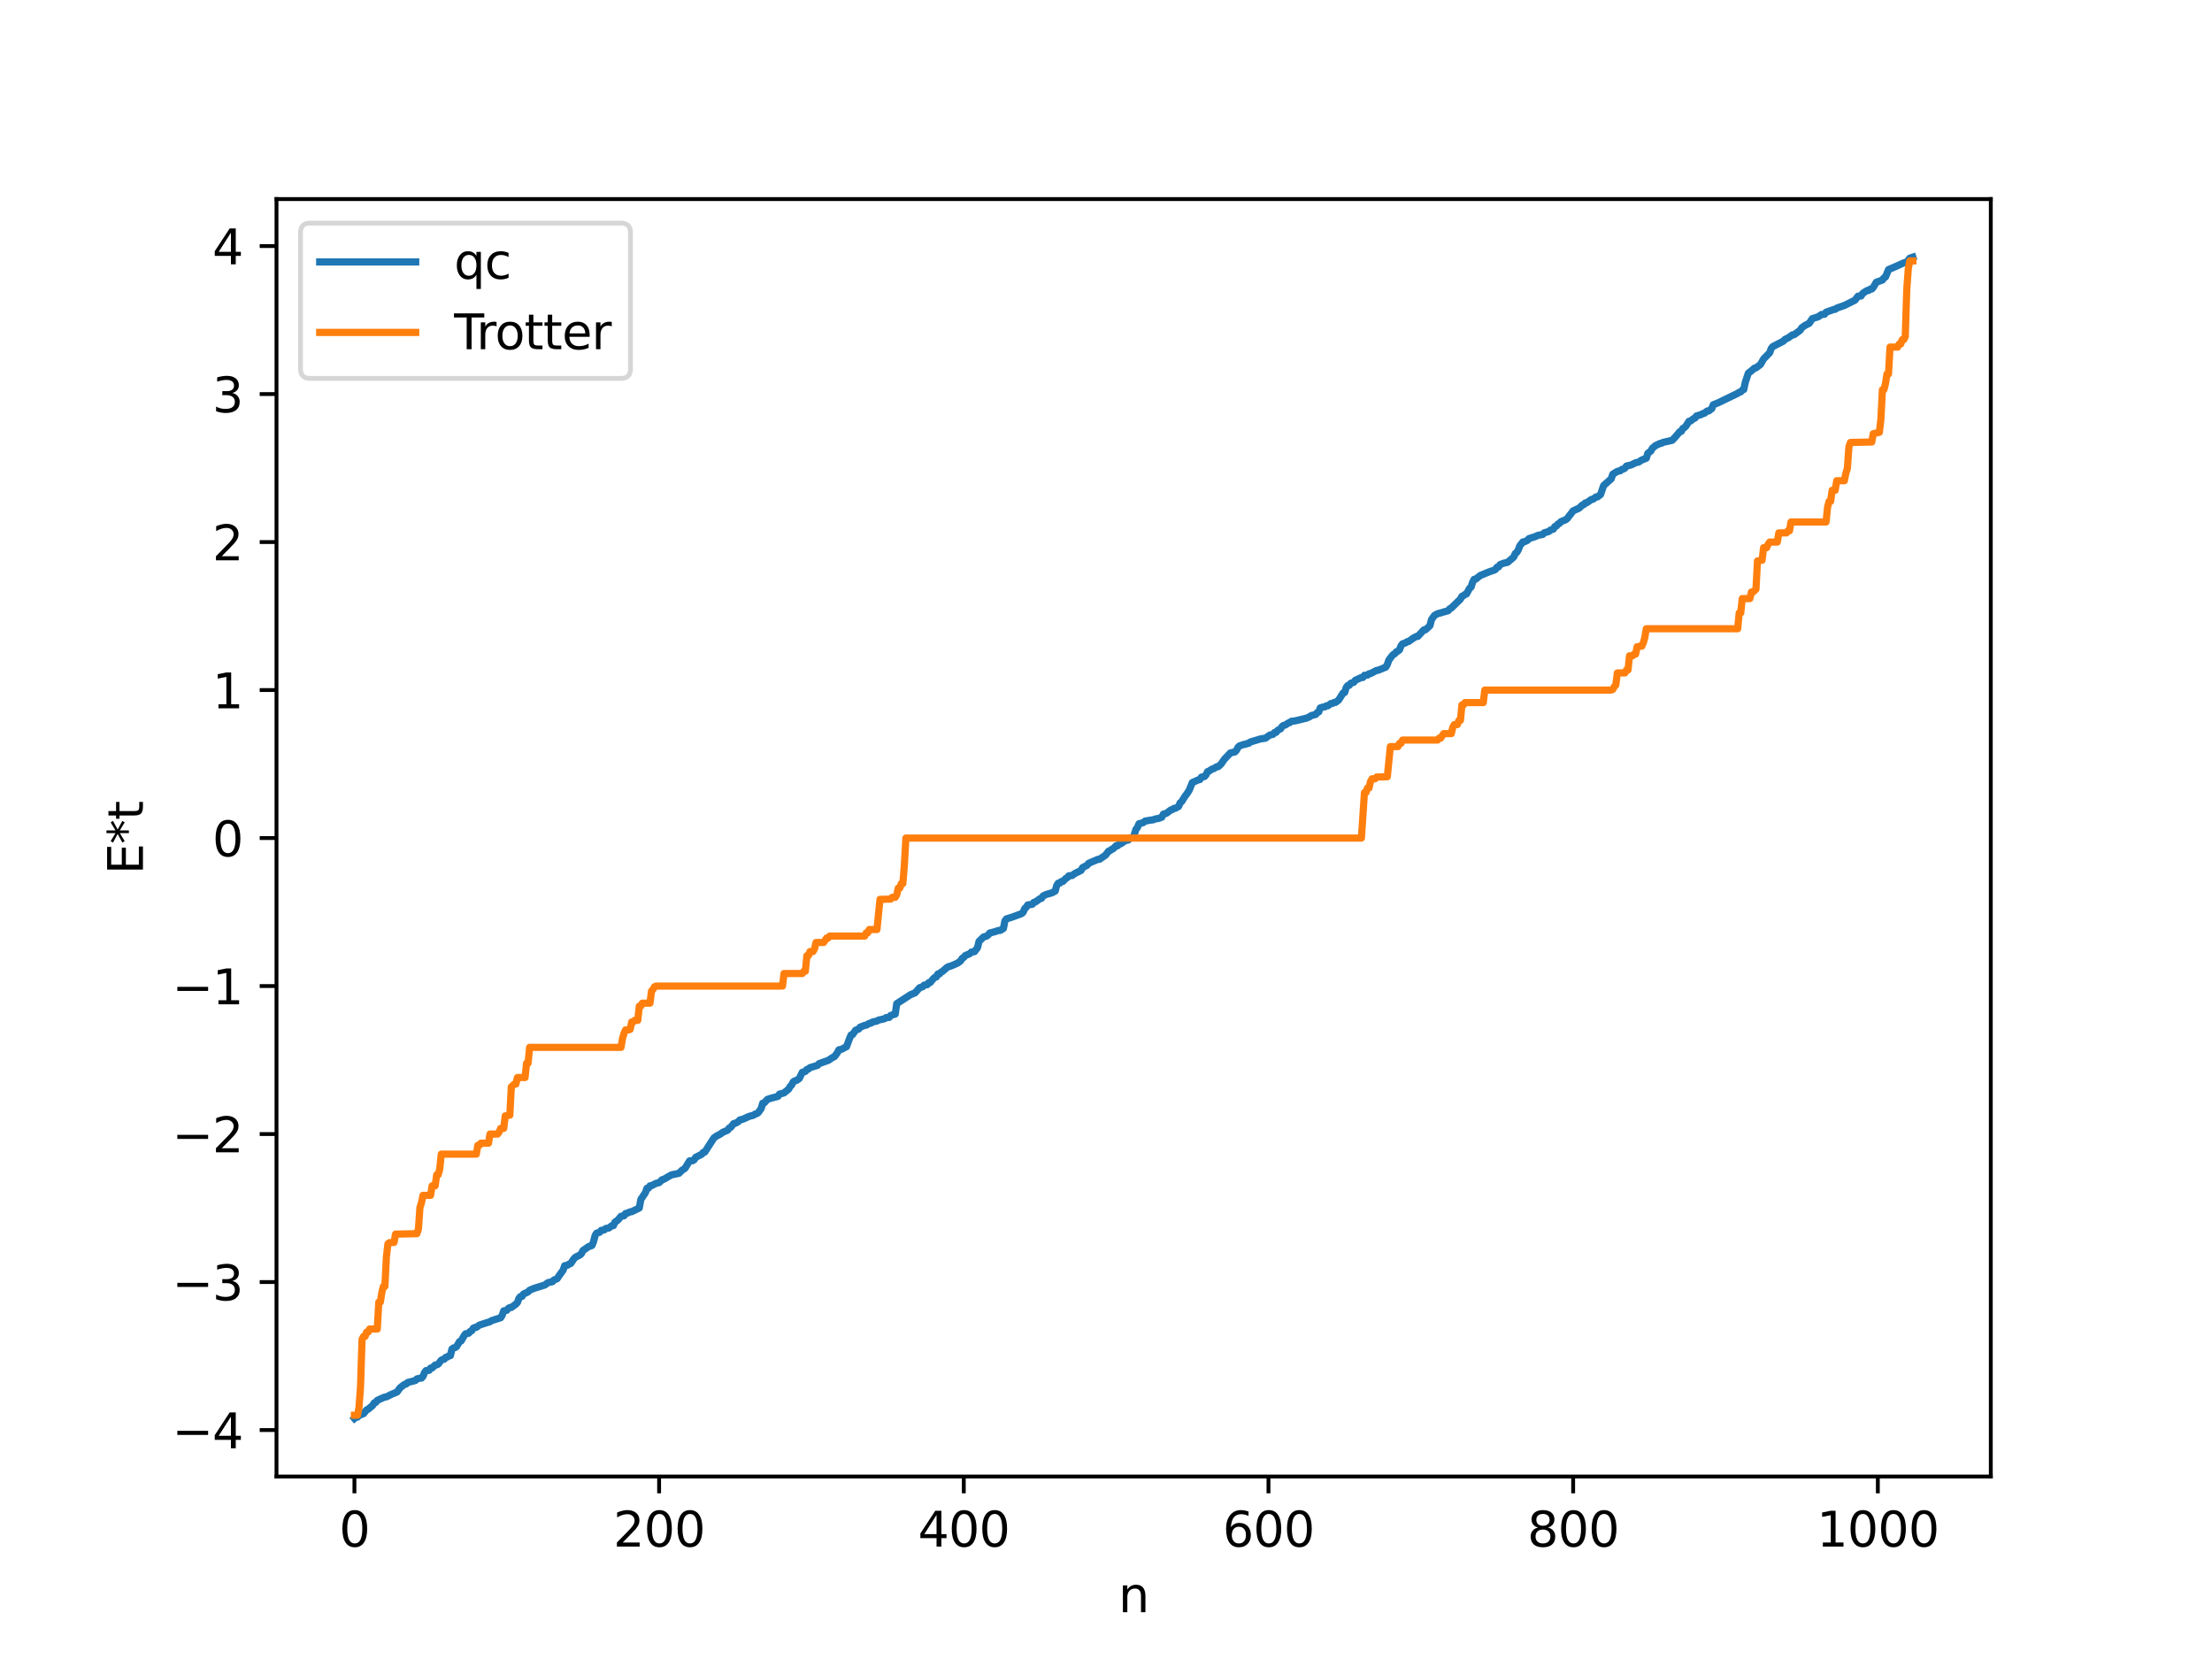 <?xml version="1.0" encoding="utf-8" standalone="no"?>
<!DOCTYPE svg PUBLIC "-//W3C//DTD SVG 1.1//EN"
  "http://www.w3.org/Graphics/SVG/1.1/DTD/svg11.dtd">
<svg xmlns:xlink="http://www.w3.org/1999/xlink" width="460.8pt" height="345.6pt" viewBox="0 0 460.8 345.6" xmlns="http://www.w3.org/2000/svg" version="1.1">
 <defs>
  <style type="text/css">*{stroke-linejoin: round; stroke-linecap: butt}</style>
 </defs>
 <g id="figure_1">
  <g id="patch_1">
   <path d="M 0 345.6 
L 460.8 345.6 
L 460.8 0 
L 0 0 
z
" style="fill: #ffffff"/>
  </g>
  <g id="axes_1">
   <g id="patch_2">
    <path d="M 57.6 307.584 
L 414.72 307.584 
L 414.72 41.472 
L 57.6 41.472 
z
" style="fill: #ffffff"/>
   </g>
   <g id="matplotlib.axis_1">
    <g id="xtick_1">
     <g id="line2d_1">
      <defs>
       <path id="m474465df22" d="M 0 0 
L 0 3.5 
" style="stroke: #000000; stroke-width: 0.8"/>
      </defs>
      <g>
       <use xlink:href="#m474465df22" x="73.833" y="307.584" style="stroke: #000000; stroke-width: 0.8"/>
      </g>
     </g>
     <g id="text_1">
      <!-- 0 -->
      <g transform="translate(70.651 322.182) scale(0.1 -0.1)">
       <defs>
        <path id="DejaVuSans-30" d="M 2034 4250 
Q 1547 4250 1301 3770 
Q 1056 3291 1056 2328 
Q 1056 1369 1301 889 
Q 1547 409 2034 409 
Q 2525 409 2770 889 
Q 3016 1369 3016 2328 
Q 3016 3291 2770 3770 
Q 2525 4250 2034 4250 
z
M 2034 4750 
Q 2819 4750 3233 4129 
Q 3647 3509 3647 2328 
Q 3647 1150 3233 529 
Q 2819 -91 2034 -91 
Q 1250 -91 836 529 
Q 422 1150 422 2328 
Q 422 3509 836 4129 
Q 1250 4750 2034 4750 
z
" transform="scale(0.016)"/>
       </defs>
       <use xlink:href="#DejaVuSans-30"/>
      </g>
     </g>
    </g>
    <g id="xtick_2">
     <g id="line2d_2">
      <g>
       <use xlink:href="#m474465df22" x="137.304" y="307.584" style="stroke: #000000; stroke-width: 0.8"/>
      </g>
     </g>
     <g id="text_2">
      <!-- 200 -->
      <g transform="translate(127.76 322.182) scale(0.1 -0.1)">
       <defs>
        <path id="DejaVuSans-32" d="M 1228 531 
L 3431 531 
L 3431 0 
L 469 0 
L 469 531 
Q 828 903 1448 1529 
Q 2069 2156 2228 2338 
Q 2531 2678 2651 2914 
Q 2772 3150 2772 3378 
Q 2772 3750 2511 3984 
Q 2250 4219 1831 4219 
Q 1534 4219 1204 4116 
Q 875 4013 500 3803 
L 500 4441 
Q 881 4594 1212 4672 
Q 1544 4750 1819 4750 
Q 2544 4750 2975 4387 
Q 3406 4025 3406 3419 
Q 3406 3131 3298 2873 
Q 3191 2616 2906 2266 
Q 2828 2175 2409 1742 
Q 1991 1309 1228 531 
z
" transform="scale(0.016)"/>
       </defs>
       <use xlink:href="#DejaVuSans-32"/>
       <use xlink:href="#DejaVuSans-30" x="63.623"/>
       <use xlink:href="#DejaVuSans-30" x="127.246"/>
      </g>
     </g>
    </g>
    <g id="xtick_3">
     <g id="line2d_3">
      <g>
       <use xlink:href="#m474465df22" x="200.775" y="307.584" style="stroke: #000000; stroke-width: 0.8"/>
      </g>
     </g>
     <g id="text_3">
      <!-- 400 -->
      <g transform="translate(191.231 322.182) scale(0.1 -0.1)">
       <defs>
        <path id="DejaVuSans-34" d="M 2419 4116 
L 825 1625 
L 2419 1625 
L 2419 4116 
z
M 2253 4666 
L 3047 4666 
L 3047 1625 
L 3713 1625 
L 3713 1100 
L 3047 1100 
L 3047 0 
L 2419 0 
L 2419 1100 
L 313 1100 
L 313 1709 
L 2253 4666 
z
" transform="scale(0.016)"/>
       </defs>
       <use xlink:href="#DejaVuSans-34"/>
       <use xlink:href="#DejaVuSans-30" x="63.623"/>
       <use xlink:href="#DejaVuSans-30" x="127.246"/>
      </g>
     </g>
    </g>
    <g id="xtick_4">
     <g id="line2d_4">
      <g>
       <use xlink:href="#m474465df22" x="264.246" y="307.584" style="stroke: #000000; stroke-width: 0.8"/>
      </g>
     </g>
     <g id="text_4">
      <!-- 600 -->
      <g transform="translate(254.702 322.182) scale(0.1 -0.1)">
       <defs>
        <path id="DejaVuSans-36" d="M 2113 2584 
Q 1688 2584 1439 2293 
Q 1191 2003 1191 1497 
Q 1191 994 1439 701 
Q 1688 409 2113 409 
Q 2538 409 2786 701 
Q 3034 994 3034 1497 
Q 3034 2003 2786 2293 
Q 2538 2584 2113 2584 
z
M 3366 4563 
L 3366 3988 
Q 3128 4100 2886 4159 
Q 2644 4219 2406 4219 
Q 1781 4219 1451 3797 
Q 1122 3375 1075 2522 
Q 1259 2794 1537 2939 
Q 1816 3084 2150 3084 
Q 2853 3084 3261 2657 
Q 3669 2231 3669 1497 
Q 3669 778 3244 343 
Q 2819 -91 2113 -91 
Q 1303 -91 875 529 
Q 447 1150 447 2328 
Q 447 3434 972 4092 
Q 1497 4750 2381 4750 
Q 2619 4750 2861 4703 
Q 3103 4656 3366 4563 
z
" transform="scale(0.016)"/>
       </defs>
       <use xlink:href="#DejaVuSans-36"/>
       <use xlink:href="#DejaVuSans-30" x="63.623"/>
       <use xlink:href="#DejaVuSans-30" x="127.246"/>
      </g>
     </g>
    </g>
    <g id="xtick_5">
     <g id="line2d_5">
      <g>
       <use xlink:href="#m474465df22" x="327.717" y="307.584" style="stroke: #000000; stroke-width: 0.8"/>
      </g>
     </g>
     <g id="text_5">
      <!-- 800 -->
      <g transform="translate(318.173 322.182) scale(0.1 -0.1)">
       <defs>
        <path id="DejaVuSans-38" d="M 2034 2216 
Q 1584 2216 1326 1975 
Q 1069 1734 1069 1313 
Q 1069 891 1326 650 
Q 1584 409 2034 409 
Q 2484 409 2743 651 
Q 3003 894 3003 1313 
Q 3003 1734 2745 1975 
Q 2488 2216 2034 2216 
z
M 1403 2484 
Q 997 2584 770 2862 
Q 544 3141 544 3541 
Q 544 4100 942 4425 
Q 1341 4750 2034 4750 
Q 2731 4750 3128 4425 
Q 3525 4100 3525 3541 
Q 3525 3141 3298 2862 
Q 3072 2584 2669 2484 
Q 3125 2378 3379 2068 
Q 3634 1759 3634 1313 
Q 3634 634 3220 271 
Q 2806 -91 2034 -91 
Q 1263 -91 848 271 
Q 434 634 434 1313 
Q 434 1759 690 2068 
Q 947 2378 1403 2484 
z
M 1172 3481 
Q 1172 3119 1398 2916 
Q 1625 2713 2034 2713 
Q 2441 2713 2670 2916 
Q 2900 3119 2900 3481 
Q 2900 3844 2670 4047 
Q 2441 4250 2034 4250 
Q 1625 4250 1398 4047 
Q 1172 3844 1172 3481 
z
" transform="scale(0.016)"/>
       </defs>
       <use xlink:href="#DejaVuSans-38"/>
       <use xlink:href="#DejaVuSans-30" x="63.623"/>
       <use xlink:href="#DejaVuSans-30" x="127.246"/>
      </g>
     </g>
    </g>
    <g id="xtick_6">
     <g id="line2d_6">
      <g>
       <use xlink:href="#m474465df22" x="391.188" y="307.584" style="stroke: #000000; stroke-width: 0.8"/>
      </g>
     </g>
     <g id="text_6">
      <!-- 1000 -->
      <g transform="translate(378.463 322.182) scale(0.1 -0.1)">
       <defs>
        <path id="DejaVuSans-31" d="M 794 531 
L 1825 531 
L 1825 4091 
L 703 3866 
L 703 4441 
L 1819 4666 
L 2450 4666 
L 2450 531 
L 3481 531 
L 3481 0 
L 794 0 
L 794 531 
z
" transform="scale(0.016)"/>
       </defs>
       <use xlink:href="#DejaVuSans-31"/>
       <use xlink:href="#DejaVuSans-30" x="63.623"/>
       <use xlink:href="#DejaVuSans-30" x="127.246"/>
       <use xlink:href="#DejaVuSans-30" x="190.869"/>
      </g>
     </g>
    </g>
    <g id="text_7">
     <!-- n -->
     <g transform="translate(232.991 335.861) scale(0.1 -0.1)">
      <defs>
       <path id="DejaVuSans-6e" d="M 3513 2113 
L 3513 0 
L 2938 0 
L 2938 2094 
Q 2938 2591 2744 2837 
Q 2550 3084 2163 3084 
Q 1697 3084 1428 2787 
Q 1159 2491 1159 1978 
L 1159 0 
L 581 0 
L 581 3500 
L 1159 3500 
L 1159 2956 
Q 1366 3272 1645 3428 
Q 1925 3584 2291 3584 
Q 2894 3584 3203 3211 
Q 3513 2838 3513 2113 
z
" transform="scale(0.016)"/>
      </defs>
      <use xlink:href="#DejaVuSans-6e"/>
     </g>
    </g>
   </g>
   <g id="matplotlib.axis_2">
    <g id="ytick_1">
     <g id="line2d_7">
      <defs>
       <path id="m571d9115bc" d="M 0 0 
L -3.5 0 
" style="stroke: #000000; stroke-width: 0.8"/>
      </defs>
      <g>
       <use xlink:href="#m571d9115bc" x="57.6" y="297.905" style="stroke: #000000; stroke-width: 0.8"/>
      </g>
     </g>
     <g id="text_8">
      <!-- −4 -->
      <g transform="translate(35.858 301.704) scale(0.1 -0.1)">
       <defs>
        <path id="DejaVuSans-2212" d="M 678 2272 
L 4684 2272 
L 4684 1741 
L 678 1741 
L 678 2272 
z
" transform="scale(0.016)"/>
       </defs>
       <use xlink:href="#DejaVuSans-2212"/>
       <use xlink:href="#DejaVuSans-34" x="83.789"/>
      </g>
     </g>
    </g>
    <g id="ytick_2">
     <g id="line2d_8">
      <g>
       <use xlink:href="#m571d9115bc" x="57.6" y="267.075" style="stroke: #000000; stroke-width: 0.8"/>
      </g>
     </g>
     <g id="text_9">
      <!-- −3 -->
      <g transform="translate(35.858 270.874) scale(0.1 -0.1)">
       <defs>
        <path id="DejaVuSans-33" d="M 2597 2516 
Q 3050 2419 3304 2112 
Q 3559 1806 3559 1356 
Q 3559 666 3084 287 
Q 2609 -91 1734 -91 
Q 1441 -91 1130 -33 
Q 819 25 488 141 
L 488 750 
Q 750 597 1062 519 
Q 1375 441 1716 441 
Q 2309 441 2620 675 
Q 2931 909 2931 1356 
Q 2931 1769 2642 2001 
Q 2353 2234 1838 2234 
L 1294 2234 
L 1294 2753 
L 1863 2753 
Q 2328 2753 2575 2939 
Q 2822 3125 2822 3475 
Q 2822 3834 2567 4026 
Q 2313 4219 1838 4219 
Q 1578 4219 1281 4162 
Q 984 4106 628 3988 
L 628 4550 
Q 988 4650 1302 4700 
Q 1616 4750 1894 4750 
Q 2613 4750 3031 4423 
Q 3450 4097 3450 3541 
Q 3450 3153 3228 2886 
Q 3006 2619 2597 2516 
z
" transform="scale(0.016)"/>
       </defs>
       <use xlink:href="#DejaVuSans-2212"/>
       <use xlink:href="#DejaVuSans-33" x="83.789"/>
      </g>
     </g>
    </g>
    <g id="ytick_3">
     <g id="line2d_9">
      <g>
       <use xlink:href="#m571d9115bc" x="57.6" y="236.244" style="stroke: #000000; stroke-width: 0.8"/>
      </g>
     </g>
     <g id="text_10">
      <!-- −2 -->
      <g transform="translate(35.858 240.043) scale(0.1 -0.1)">
       <use xlink:href="#DejaVuSans-2212"/>
       <use xlink:href="#DejaVuSans-32" x="83.789"/>
      </g>
     </g>
    </g>
    <g id="ytick_4">
     <g id="line2d_10">
      <g>
       <use xlink:href="#m571d9115bc" x="57.6" y="205.414" style="stroke: #000000; stroke-width: 0.8"/>
      </g>
     </g>
     <g id="text_11">
      <!-- −1 -->
      <g transform="translate(35.858 209.213) scale(0.1 -0.1)">
       <use xlink:href="#DejaVuSans-2212"/>
       <use xlink:href="#DejaVuSans-31" x="83.789"/>
      </g>
     </g>
    </g>
    <g id="ytick_5">
     <g id="line2d_11">
      <g>
       <use xlink:href="#m571d9115bc" x="57.6" y="174.583" style="stroke: #000000; stroke-width: 0.8"/>
      </g>
     </g>
     <g id="text_12">
      <!-- 0 -->
      <g transform="translate(44.237 178.383) scale(0.1 -0.1)">
       <use xlink:href="#DejaVuSans-30"/>
      </g>
     </g>
    </g>
    <g id="ytick_6">
     <g id="line2d_12">
      <g>
       <use xlink:href="#m571d9115bc" x="57.6" y="143.753" style="stroke: #000000; stroke-width: 0.8"/>
      </g>
     </g>
     <g id="text_13">
      <!-- 1 -->
      <g transform="translate(44.237 147.552) scale(0.1 -0.1)">
       <use xlink:href="#DejaVuSans-31"/>
      </g>
     </g>
    </g>
    <g id="ytick_7">
     <g id="line2d_13">
      <g>
       <use xlink:href="#m571d9115bc" x="57.6" y="112.923" style="stroke: #000000; stroke-width: 0.8"/>
      </g>
     </g>
     <g id="text_14">
      <!-- 2 -->
      <g transform="translate(44.237 116.722) scale(0.1 -0.1)">
       <use xlink:href="#DejaVuSans-32"/>
      </g>
     </g>
    </g>
    <g id="ytick_8">
     <g id="line2d_14">
      <g>
       <use xlink:href="#m571d9115bc" x="57.6" y="82.092" style="stroke: #000000; stroke-width: 0.8"/>
      </g>
     </g>
     <g id="text_15">
      <!-- 3 -->
      <g transform="translate(44.237 85.891) scale(0.1 -0.1)">
       <use xlink:href="#DejaVuSans-33"/>
      </g>
     </g>
    </g>
    <g id="ytick_9">
     <g id="line2d_15">
      <g>
       <use xlink:href="#m571d9115bc" x="57.6" y="51.262" style="stroke: #000000; stroke-width: 0.8"/>
      </g>
     </g>
     <g id="text_16">
      <!-- 4 -->
      <g transform="translate(44.237 55.061) scale(0.1 -0.1)">
       <use xlink:href="#DejaVuSans-34"/>
      </g>
     </g>
    </g>
    <g id="text_17">
     <!-- E*t -->
     <g transform="translate(29.778 182.148) rotate(-90) scale(0.1 -0.1)">
      <defs>
       <path id="DejaVuSans-45" d="M 628 4666 
L 3578 4666 
L 3578 4134 
L 1259 4134 
L 1259 2753 
L 3481 2753 
L 3481 2222 
L 1259 2222 
L 1259 531 
L 3634 531 
L 3634 0 
L 628 0 
L 628 4666 
z
" transform="scale(0.016)"/>
       <path id="DejaVuSans-2a" d="M 3009 3897 
L 1888 3291 
L 3009 2681 
L 2828 2375 
L 1778 3009 
L 1778 1831 
L 1422 1831 
L 1422 3009 
L 372 2375 
L 191 2681 
L 1313 3291 
L 191 3897 
L 372 4206 
L 1422 3572 
L 1422 4750 
L 1778 4750 
L 1778 3572 
L 2828 4206 
L 3009 3897 
z
" transform="scale(0.016)"/>
       <path id="DejaVuSans-74" d="M 1172 4494 
L 1172 3500 
L 2356 3500 
L 2356 3053 
L 1172 3053 
L 1172 1153 
Q 1172 725 1289 603 
Q 1406 481 1766 481 
L 2356 481 
L 2356 0 
L 1766 0 
Q 1100 0 847 248 
Q 594 497 594 1153 
L 594 3053 
L 172 3053 
L 172 3500 
L 594 3500 
L 594 4494 
L 1172 4494 
z
" transform="scale(0.016)"/>
      </defs>
      <use xlink:href="#DejaVuSans-45"/>
      <use xlink:href="#DejaVuSans-2a" x="63.184"/>
      <use xlink:href="#DejaVuSans-74" x="113.184"/>
     </g>
    </g>
   </g>
   <g id="line2d_16">
    <path d="M 73.833 295.488 
L 74.15 295.221 
L 74.467 295.213 
L 74.785 294.869 
L 75.737 294.487 
L 76.372 293.713 
L 76.689 293.57 
L 77.641 292.765 
L 77.958 292.236 
L 78.276 292.149 
L 78.593 291.73 
L 79.545 291.286 
L 80.18 291.025 
L 80.497 290.997 
L 81.449 290.512 
L 82.719 289.973 
L 83.353 289.093 
L 83.988 288.601 
L 84.305 288.374 
L 84.623 288.309 
L 84.94 287.997 
L 86.527 287.587 
L 86.844 287.255 
L 87.479 287.107 
L 87.796 287.083 
L 88.114 286.739 
L 88.431 285.931 
L 88.748 285.524 
L 89.383 285.466 
L 89.7 284.991 
L 90.018 284.975 
L 90.653 284.359 
L 90.97 284.329 
L 91.287 284.169 
L 91.922 283.357 
L 92.239 283.184 
L 92.557 283.141 
L 92.874 282.741 
L 93.191 282.693 
L 93.509 282.443 
L 93.826 282.405 
L 94.143 281.047 
L 94.461 280.796 
L 94.778 280.743 
L 95.096 280.542 
L 95.73 279.473 
L 96.048 279.358 
L 96.682 278.248 
L 97 277.849 
L 97.634 277.734 
L 97.952 277.353 
L 98.269 277.214 
L 98.586 276.69 
L 98.904 276.531 
L 99.221 276.52 
L 99.856 276.046 
L 101.125 275.627 
L 102.077 275.336 
L 102.395 275.117 
L 103.029 274.911 
L 104.299 274.51 
L 104.616 273.999 
L 104.934 273.073 
L 105.568 272.962 
L 105.886 272.568 
L 106.203 272.387 
L 106.52 272.369 
L 107.472 271.673 
L 107.79 271.335 
L 108.107 270.459 
L 108.424 270.096 
L 108.742 270.076 
L 109.059 269.565 
L 110.011 269.125 
L 110.329 268.775 
L 111.281 268.374 
L 111.915 268.181 
L 113.502 267.686 
L 114.137 267.202 
L 115.089 266.997 
L 115.406 266.642 
L 116.041 266.392 
L 116.676 265.464 
L 117.31 264.597 
L 117.628 263.667 
L 118.262 263.552 
L 118.58 263.298 
L 118.897 263.206 
L 119.532 262.26 
L 119.849 261.923 
L 120.801 261.436 
L 121.119 261.154 
L 121.436 260.512 
L 122.705 259.634 
L 123.023 259.592 
L 123.34 259.422 
L 123.658 258.612 
L 123.975 257.372 
L 124.292 256.88 
L 124.927 256.709 
L 125.244 256.312 
L 125.879 256.204 
L 126.196 255.915 
L 126.831 255.817 
L 127.466 255.332 
L 127.783 255.319 
L 128.1 254.599 
L 128.735 254.147 
L 129.37 253.373 
L 130.005 253.269 
L 130.322 252.788 
L 130.639 252.73 
L 131.274 252.451 
L 131.591 252.416 
L 133.178 251.64 
L 133.496 249.867 
L 134.448 248.455 
L 134.765 247.539 
L 135.082 247.518 
L 135.4 247.029 
L 135.717 246.999 
L 136.669 246.511 
L 137.304 246.365 
L 137.939 245.753 
L 138.256 245.681 
L 139.843 244.758 
L 141.429 244.424 
L 142.064 243.799 
L 142.699 243.381 
L 143.651 241.834 
L 144.286 241.799 
L 144.603 241.61 
L 144.92 241.09 
L 146.19 240.452 
L 146.507 240.063 
L 146.824 239.996 
L 148.729 237.035 
L 149.363 236.606 
L 149.998 236.281 
L 150.633 235.846 
L 151.585 235.443 
L 151.902 234.987 
L 152.22 234.838 
L 152.854 234.048 
L 153.172 234.012 
L 153.806 233.655 
L 154.124 233.302 
L 154.758 233.15 
L 156.028 232.572 
L 156.98 232.316 
L 157.297 232.08 
L 157.615 232.006 
L 157.932 231.806 
L 158.567 230.919 
L 158.884 229.82 
L 159.201 229.757 
L 159.836 229.044 
L 160.471 228.816 
L 162.058 228.397 
L 162.375 227.919 
L 163.01 227.764 
L 163.327 227.663 
L 164.279 226.905 
L 164.596 226.34 
L 164.914 226.024 
L 165.231 225.395 
L 165.548 225.168 
L 165.866 225.111 
L 166.5 224.673 
L 167.135 223.382 
L 167.77 223.195 
L 168.087 222.795 
L 168.405 222.708 
L 168.722 222.416 
L 170.309 221.932 
L 170.626 221.575 
L 172.53 220.9 
L 173.482 220.277 
L 173.8 220.139 
L 174.434 219.319 
L 174.752 218.703 
L 175.386 218.555 
L 176.021 218.192 
L 176.339 218.05 
L 176.973 216.353 
L 177.291 215.601 
L 177.608 215.516 
L 178.243 214.607 
L 178.877 214.371 
L 179.195 213.966 
L 180.147 213.599 
L 180.464 213.555 
L 181.099 213.186 
L 181.416 213.149 
L 181.734 212.915 
L 182.686 212.7 
L 183.003 212.506 
L 184.272 212.227 
L 184.59 211.987 
L 185.224 211.949 
L 185.542 211.536 
L 186.494 211.253 
L 186.811 209.075 
L 189.667 207.222 
L 190.62 206.826 
L 191.572 205.762 
L 192.206 205.56 
L 192.524 205.214 
L 193.158 205.133 
L 193.476 204.697 
L 193.793 204.658 
L 194.428 203.886 
L 194.745 203.594 
L 195.062 203.512 
L 195.38 202.896 
L 195.697 202.89 
L 196.015 202.533 
L 196.332 202.365 
L 197.284 201.539 
L 197.601 201.353 
L 197.919 201.304 
L 198.553 201.046 
L 199.505 200.619 
L 200.14 200.14 
L 200.458 199.62 
L 200.775 199.441 
L 201.092 199.06 
L 201.727 198.795 
L 202.044 198.651 
L 202.362 198.328 
L 202.996 198.25 
L 203.631 197.423 
L 203.948 196.113 
L 204.9 195.184 
L 205.535 195.006 
L 205.853 194.777 
L 206.17 194.372 
L 207.122 194.123 
L 208.074 193.823 
L 208.391 193.812 
L 209.026 193.419 
L 209.343 191.841 
L 209.661 191.424 
L 210.93 191.025 
L 212.834 190.317 
L 213.152 190.016 
L 213.469 189.271 
L 213.786 189.003 
L 214.104 188.513 
L 215.056 188.376 
L 215.373 187.972 
L 215.691 187.907 
L 216.643 187.212 
L 216.96 187.14 
L 217.277 186.667 
L 217.912 186.338 
L 219.181 185.97 
L 219.816 185.624 
L 220.134 184.472 
L 220.451 183.98 
L 220.768 183.975 
L 221.086 183.642 
L 221.403 183.626 
L 222.038 182.985 
L 222.355 182.807 
L 222.672 182.44 
L 223.307 182.397 
L 223.942 181.949 
L 225.211 181.317 
L 225.529 180.737 
L 226.481 180.231 
L 226.798 179.839 
L 228.702 179.019 
L 229.02 179.015 
L 230.289 178.157 
L 230.924 177.316 
L 231.241 177.218 
L 231.558 176.946 
L 231.876 176.825 
L 232.51 176.19 
L 232.828 176.184 
L 233.145 175.845 
L 233.462 175.784 
L 234.415 175.122 
L 235.049 174.99 
L 235.367 174.625 
L 236.001 174.516 
L 236.319 173.795 
L 236.636 172.755 
L 236.953 172.379 
L 237.271 171.598 
L 237.905 171.447 
L 238.223 171.329 
L 238.54 171.045 
L 239.81 170.827 
L 240.127 170.805 
L 240.762 170.587 
L 241.396 170.48 
L 242.031 170.239 
L 242.348 169.604 
L 242.983 169.428 
L 243.935 168.713 
L 244.253 168.636 
L 244.57 168.404 
L 244.887 168.363 
L 245.522 168.002 
L 245.839 167.255 
L 246.157 166.995 
L 246.791 165.978 
L 247.426 165.11 
L 247.743 164.597 
L 248.378 163.023 
L 249.648 162.453 
L 249.965 162.397 
L 250.282 161.884 
L 250.917 161.772 
L 251.234 161.405 
L 251.552 160.755 
L 251.869 160.633 
L 252.504 160.202 
L 252.821 160.141 
L 253.456 159.731 
L 253.773 159.714 
L 254.408 159.118 
L 255.043 158.185 
L 256.312 156.851 
L 257.264 156.641 
L 257.581 156.288 
L 257.899 155.69 
L 258.216 155.38 
L 259.168 155.066 
L 259.486 155.04 
L 259.803 154.875 
L 260.12 154.856 
L 260.438 154.58 
L 262.659 153.908 
L 263.611 153.781 
L 264.246 153.322 
L 264.563 153.112 
L 265.198 152.973 
L 265.515 152.597 
L 265.833 152.564 
L 266.15 152.152 
L 266.785 151.81 
L 267.102 151.305 
L 267.42 151.103 
L 267.737 151.043 
L 268.372 150.618 
L 268.689 150.541 
L 269.006 150.26 
L 269.641 150.2 
L 270.276 150.06 
L 272.18 149.592 
L 272.815 149.313 
L 273.132 149.083 
L 274.084 148.827 
L 274.401 148.452 
L 274.719 148.308 
L 275.036 147.468 
L 275.671 147.278 
L 275.988 147.253 
L 276.305 147.038 
L 276.623 147.028 
L 277.258 146.562 
L 277.575 146.535 
L 277.892 146.344 
L 278.21 146.325 
L 278.844 145.859 
L 279.796 144.354 
L 280.114 144.262 
L 280.431 143.251 
L 280.748 142.819 
L 281.066 142.771 
L 281.383 142.339 
L 282.018 142.133 
L 282.335 141.711 
L 283.605 141.13 
L 283.922 141.126 
L 284.239 140.681 
L 284.874 140.635 
L 285.191 140.36 
L 285.509 140.316 
L 286.778 139.652 
L 287.096 139.629 
L 288.682 138.978 
L 289 138.426 
L 289.317 137.519 
L 289.952 136.662 
L 290.269 136.33 
L 290.586 136.172 
L 290.904 135.769 
L 291.221 135.64 
L 291.539 135.363 
L 291.856 134.536 
L 292.173 134.125 
L 292.808 133.921 
L 293.125 133.684 
L 293.443 133.631 
L 294.395 132.952 
L 295.029 132.594 
L 295.347 132.579 
L 296.616 131.215 
L 296.934 131.206 
L 297.568 130.637 
L 297.886 130.327 
L 298.203 129.071 
L 298.838 128.189 
L 299.472 127.853 
L 301.694 127.213 
L 302.011 126.807 
L 302.329 126.661 
L 304.233 124.803 
L 304.55 124.224 
L 304.867 124.1 
L 305.185 123.818 
L 305.502 123.719 
L 306.137 122.544 
L 306.454 122.305 
L 306.772 121.281 
L 307.089 120.683 
L 307.406 120.656 
L 308.358 119.889 
L 310.262 119.109 
L 311.215 118.787 
L 311.532 118.618 
L 311.849 118.159 
L 312.167 118.1 
L 312.484 117.621 
L 313.119 117.362 
L 314.071 117.131 
L 315.023 116.318 
L 315.34 116.039 
L 315.658 115.309 
L 315.975 115.089 
L 316.292 114.538 
L 316.61 113.7 
L 317.244 112.894 
L 317.562 112.869 
L 318.196 112.562 
L 318.514 112.2 
L 319.783 111.796 
L 320.418 111.508 
L 321.053 111.402 
L 321.37 111.336 
L 321.687 111 
L 322.639 110.721 
L 322.957 110.435 
L 323.591 110.219 
L 323.909 109.682 
L 324.226 109.582 
L 324.543 109.158 
L 324.861 109.033 
L 325.178 108.667 
L 326.13 108.285 
L 326.448 108.061 
L 327.717 106.422 
L 328.986 105.838 
L 329.621 105.215 
L 329.939 105.117 
L 330.256 104.762 
L 330.573 104.722 
L 331.525 104.038 
L 331.843 104.007 
L 332.477 103.515 
L 332.795 103.51 
L 333.429 103.009 
L 334.064 101.15 
L 335.651 99.738 
L 335.968 98.789 
L 336.92 98.196 
L 337.555 98.057 
L 337.872 97.775 
L 338.19 97.711 
L 338.507 97.522 
L 338.824 97.085 
L 339.777 96.864 
L 340.729 96.403 
L 341.363 96.257 
L 341.998 95.835 
L 342.95 95.458 
L 343.267 94.436 
L 343.902 93.959 
L 344.22 93.376 
L 344.854 92.836 
L 345.806 92.381 
L 346.124 92.342 
L 346.441 92.15 
L 348.345 91.726 
L 348.98 91.053 
L 349.932 89.93 
L 350.249 89.854 
L 350.567 89.252 
L 350.884 89.082 
L 351.201 88.778 
L 351.836 87.764 
L 352.153 87.722 
L 352.788 87.216 
L 353.105 87.086 
L 353.423 86.647 
L 354.375 86.372 
L 354.692 86.174 
L 355.01 86.111 
L 355.644 85.62 
L 355.962 85.6 
L 356.596 85.118 
L 356.914 84.308 
L 357.866 83.939 
L 361.991 81.94 
L 362.309 81.713 
L 362.626 81.636 
L 362.943 81.275 
L 363.261 81.141 
L 363.578 79.625 
L 364.213 77.735 
L 364.848 77.25 
L 365.482 76.694 
L 365.8 76.632 
L 366.752 75.915 
L 367.386 74.776 
L 368.656 73.485 
L 368.973 72.604 
L 369.291 72.21 
L 371.512 71.063 
L 371.829 70.703 
L 372.464 70.41 
L 373.416 69.749 
L 373.734 69.728 
L 375.003 68.8 
L 375.32 68.299 
L 375.955 67.83 
L 376.907 67.341 
L 377.542 66.376 
L 378.811 65.977 
L 379.446 65.515 
L 380.081 65.472 
L 380.398 65.041 
L 381.033 64.814 
L 381.985 64.473 
L 382.302 64.436 
L 382.62 64.185 
L 384.206 63.64 
L 386.428 62.533 
L 387.062 61.7 
L 387.697 61.663 
L 388.015 61.137 
L 388.649 60.708 
L 388.967 60.52 
L 389.284 60.498 
L 389.601 60.225 
L 389.919 60.218 
L 390.236 59.871 
L 390.871 58.794 
L 392.14 58.34 
L 392.458 57.883 
L 392.775 57.712 
L 393.41 56.162 
L 394.679 55.622 
L 396.583 54.761 
L 397.218 54.61 
L 397.853 53.775 
L 398.487 53.568 
L 398.487 53.568 
" clip-path="url(#p015bc4f00c)" style="fill: none; stroke: #1f77b4; stroke-width: 1.5; stroke-linecap: square"/>
   </g>
   <g id="line2d_17">
    <path d="M 73.833 294.821 
L 74.467 294.821 
L 74.785 293.221 
L 75.102 288.939 
L 75.42 279.009 
L 75.737 278.399 
L 76.054 278.399 
L 76.372 277.499 
L 76.689 277.499 
L 77.006 276.863 
L 78.593 276.863 
L 78.91 271.261 
L 79.228 271.261 
L 79.545 269.233 
L 79.862 267.98 
L 80.18 267.98 
L 80.497 261.785 
L 80.815 259.107 
L 81.132 258.869 
L 82.084 258.819 
L 82.401 257.093 
L 86.844 256.995 
L 87.162 256.05 
L 87.479 251.561 
L 87.796 250.568 
L 88.114 249.014 
L 89.7 249.014 
L 90.018 247.029 
L 90.653 247.029 
L 90.97 244.722 
L 91.287 244.722 
L 91.605 243.521 
L 91.922 240.43 
L 99.221 240.43 
L 99.539 238.589 
L 99.856 238.589 
L 100.173 238.153 
L 101.76 238.153 
L 102.077 236.244 
L 103.664 236.244 
L 103.981 235.814 
L 104.299 235.069 
L 104.934 235.069 
L 105.251 232.452 
L 105.568 232.452 
L 105.886 232.32 
L 106.203 232.32 
L 106.52 226.412 
L 107.155 225.828 
L 107.472 225.828 
L 107.79 224.468 
L 109.377 224.468 
L 109.694 221.482 
L 110.011 221.482 
L 110.329 218.184 
L 129.37 218.184 
L 129.687 216.31 
L 130.005 215.229 
L 130.322 214.547 
L 130.957 214.547 
L 131.274 214.435 
L 131.591 212.901 
L 131.909 212.901 
L 132.226 212.551 
L 132.861 212.551 
L 133.178 209.6 
L 133.496 209.6 
L 133.813 208.982 
L 135.4 208.982 
L 135.717 206.465 
L 136.034 206.125 
L 136.352 205.557 
L 136.669 205.414 
L 163.01 205.414 
L 163.327 202.801 
L 167.135 202.801 
L 167.453 202.324 
L 167.77 202.324 
L 168.087 199.091 
L 168.405 199.091 
L 168.722 198.228 
L 169.357 198.228 
L 169.674 197.671 
L 169.991 196.337 
L 171.578 196.337 
L 172.213 195.397 
L 172.53 195.397 
L 172.848 194.998 
L 180.147 194.998 
L 180.464 194.311 
L 180.781 194.311 
L 181.099 193.637 
L 182.686 193.637 
L 183.32 187.354 
L 185.542 187.298 
L 185.859 186.933 
L 186.494 186.933 
L 186.811 186.381 
L 187.129 184.999 
L 187.446 184.999 
L 187.763 184.063 
L 188.081 184.063 
L 188.398 180.156 
L 188.715 174.583 
L 283.605 174.583 
L 284.239 165.103 
L 284.557 165.103 
L 284.874 164.167 
L 285.191 164.167 
L 285.509 162.785 
L 285.826 162.234 
L 286.461 162.234 
L 286.778 161.869 
L 289 161.813 
L 289.634 155.529 
L 291.221 155.529 
L 291.539 154.856 
L 291.856 154.856 
L 292.173 154.169 
L 299.472 154.169 
L 299.79 153.77 
L 300.107 153.77 
L 300.742 152.829 
L 302.329 152.829 
L 302.646 151.496 
L 302.963 150.939 
L 303.598 150.939 
L 303.915 150.076 
L 304.233 150.076 
L 304.55 146.843 
L 304.867 146.843 
L 305.185 146.365 
L 308.993 146.365 
L 309.31 143.753 
L 335.651 143.753 
L 335.968 143.61 
L 336.286 143.041 
L 336.603 142.702 
L 336.92 140.185 
L 338.507 140.185 
L 338.824 139.567 
L 339.142 139.567 
L 339.459 136.615 
L 340.094 136.615 
L 340.411 136.265 
L 340.729 136.265 
L 341.046 134.732 
L 341.681 134.62 
L 341.998 134.62 
L 342.315 133.937 
L 342.633 132.857 
L 342.95 130.983 
L 361.991 130.983 
L 362.309 127.684 
L 362.626 127.684 
L 362.943 124.699 
L 364.53 124.699 
L 364.848 123.338 
L 365.165 123.338 
L 365.8 122.755 
L 366.117 116.847 
L 366.434 116.847 
L 366.752 116.715 
L 367.069 116.715 
L 367.386 114.097 
L 368.021 114.097 
L 368.339 113.353 
L 368.656 112.923 
L 370.243 112.923 
L 370.56 111.014 
L 372.147 111.014 
L 372.464 110.578 
L 372.781 110.578 
L 373.099 108.737 
L 380.398 108.737 
L 380.715 105.646 
L 381.033 104.444 
L 381.35 104.444 
L 381.667 102.138 
L 382.302 102.138 
L 382.62 100.152 
L 384.206 100.152 
L 384.524 98.598 
L 384.841 97.606 
L 385.158 93.117 
L 385.476 92.172 
L 389.919 92.074 
L 390.236 90.348 
L 391.505 90.059 
L 391.823 87.382 
L 392.14 81.187 
L 392.458 81.187 
L 392.775 79.934 
L 393.092 77.906 
L 393.41 77.906 
L 393.727 72.304 
L 395.314 72.304 
L 395.631 71.667 
L 395.948 71.667 
L 396.266 70.767 
L 396.583 70.767 
L 396.9 70.158 
L 397.218 60.228 
L 397.535 55.946 
L 397.853 54.345 
L 398.487 54.345 
L 398.487 54.345 
" clip-path="url(#p015bc4f00c)" style="fill: none; stroke: #ff7f0e; stroke-width: 1.5; stroke-linecap: square"/>
   </g>
   <g id="patch_3">
    <path d="M 57.6 307.584 
L 57.6 41.472 
" style="fill: none; stroke: #000000; stroke-width: 0.8; stroke-linejoin: miter; stroke-linecap: square"/>
   </g>
   <g id="patch_4">
    <path d="M 414.72 307.584 
L 414.72 41.472 
" style="fill: none; stroke: #000000; stroke-width: 0.8; stroke-linejoin: miter; stroke-linecap: square"/>
   </g>
   <g id="patch_5">
    <path d="M 57.6 307.584 
L 414.72 307.584 
" style="fill: none; stroke: #000000; stroke-width: 0.8; stroke-linejoin: miter; stroke-linecap: square"/>
   </g>
   <g id="patch_6">
    <path d="M 57.6 41.472 
L 414.72 41.472 
" style="fill: none; stroke: #000000; stroke-width: 0.8; stroke-linejoin: miter; stroke-linecap: square"/>
   </g>
   <g id="legend_1">
    <g id="patch_7">
     <path d="M 64.6 78.828 
L 129.342 78.828 
Q 131.342 78.828 131.342 76.828 
L 131.342 48.472 
Q 131.342 46.472 129.342 46.472 
L 64.6 46.472 
Q 62.6 46.472 62.6 48.472 
L 62.6 76.828 
Q 62.6 78.828 64.6 78.828 
z
" style="fill: #ffffff; opacity: 0.8; stroke: #cccccc; stroke-linejoin: miter"/>
    </g>
    <g id="line2d_18">
     <path d="M 66.6 54.57 
L 76.6 54.57 
L 86.6 54.57 
" style="fill: none; stroke: #1f77b4; stroke-width: 1.5; stroke-linecap: square"/>
    </g>
    <g id="text_18">
     <!-- qc -->
     <g transform="translate(94.6 58.07) scale(0.1 -0.1)">
      <defs>
       <path id="DejaVuSans-71" d="M 947 1747 
Q 947 1113 1208 752 
Q 1469 391 1925 391 
Q 2381 391 2643 752 
Q 2906 1113 2906 1747 
Q 2906 2381 2643 2742 
Q 2381 3103 1925 3103 
Q 1469 3103 1208 2742 
Q 947 2381 947 1747 
z
M 2906 525 
Q 2725 213 2448 61 
Q 2172 -91 1784 -91 
Q 1150 -91 751 415 
Q 353 922 353 1747 
Q 353 2572 751 3078 
Q 1150 3584 1784 3584 
Q 2172 3584 2448 3432 
Q 2725 3281 2906 2969 
L 2906 3500 
L 3481 3500 
L 3481 -1331 
L 2906 -1331 
L 2906 525 
z
" transform="scale(0.016)"/>
       <path id="DejaVuSans-63" d="M 3122 3366 
L 3122 2828 
Q 2878 2963 2633 3030 
Q 2388 3097 2138 3097 
Q 1578 3097 1268 2742 
Q 959 2388 959 1747 
Q 959 1106 1268 751 
Q 1578 397 2138 397 
Q 2388 397 2633 464 
Q 2878 531 3122 666 
L 3122 134 
Q 2881 22 2623 -34 
Q 2366 -91 2075 -91 
Q 1284 -91 818 406 
Q 353 903 353 1747 
Q 353 2603 823 3093 
Q 1294 3584 2113 3584 
Q 2378 3584 2631 3529 
Q 2884 3475 3122 3366 
z
" transform="scale(0.016)"/>
      </defs>
      <use xlink:href="#DejaVuSans-71"/>
      <use xlink:href="#DejaVuSans-63" x="63.477"/>
     </g>
    </g>
    <g id="line2d_19">
     <path d="M 66.6 69.249 
L 76.6 69.249 
L 86.6 69.249 
" style="fill: none; stroke: #ff7f0e; stroke-width: 1.5; stroke-linecap: square"/>
    </g>
    <g id="text_19">
     <!-- Trotter -->
     <g transform="translate(94.6 72.749) scale(0.1 -0.1)">
      <defs>
       <path id="DejaVuSans-54" d="M -19 4666 
L 3928 4666 
L 3928 4134 
L 2272 4134 
L 2272 0 
L 1638 0 
L 1638 4134 
L -19 4134 
L -19 4666 
z
" transform="scale(0.016)"/>
       <path id="DejaVuSans-72" d="M 2631 2963 
Q 2534 3019 2420 3045 
Q 2306 3072 2169 3072 
Q 1681 3072 1420 2755 
Q 1159 2438 1159 1844 
L 1159 0 
L 581 0 
L 581 3500 
L 1159 3500 
L 1159 2956 
Q 1341 3275 1631 3429 
Q 1922 3584 2338 3584 
Q 2397 3584 2469 3576 
Q 2541 3569 2628 3553 
L 2631 2963 
z
" transform="scale(0.016)"/>
       <path id="DejaVuSans-6f" d="M 1959 3097 
Q 1497 3097 1228 2736 
Q 959 2375 959 1747 
Q 959 1119 1226 758 
Q 1494 397 1959 397 
Q 2419 397 2687 759 
Q 2956 1122 2956 1747 
Q 2956 2369 2687 2733 
Q 2419 3097 1959 3097 
z
M 1959 3584 
Q 2709 3584 3137 3096 
Q 3566 2609 3566 1747 
Q 3566 888 3137 398 
Q 2709 -91 1959 -91 
Q 1206 -91 779 398 
Q 353 888 353 1747 
Q 353 2609 779 3096 
Q 1206 3584 1959 3584 
z
" transform="scale(0.016)"/>
       <path id="DejaVuSans-65" d="M 3597 1894 
L 3597 1613 
L 953 1613 
Q 991 1019 1311 708 
Q 1631 397 2203 397 
Q 2534 397 2845 478 
Q 3156 559 3463 722 
L 3463 178 
Q 3153 47 2828 -22 
Q 2503 -91 2169 -91 
Q 1331 -91 842 396 
Q 353 884 353 1716 
Q 353 2575 817 3079 
Q 1281 3584 2069 3584 
Q 2775 3584 3186 3129 
Q 3597 2675 3597 1894 
z
M 3022 2063 
Q 3016 2534 2758 2815 
Q 2500 3097 2075 3097 
Q 1594 3097 1305 2825 
Q 1016 2553 972 2059 
L 3022 2063 
z
" transform="scale(0.016)"/>
      </defs>
      <use xlink:href="#DejaVuSans-54"/>
      <use xlink:href="#DejaVuSans-72" x="46.334"/>
      <use xlink:href="#DejaVuSans-6f" x="85.197"/>
      <use xlink:href="#DejaVuSans-74" x="146.379"/>
      <use xlink:href="#DejaVuSans-74" x="185.588"/>
      <use xlink:href="#DejaVuSans-65" x="224.797"/>
      <use xlink:href="#DejaVuSans-72" x="286.32"/>
     </g>
    </g>
   </g>
  </g>
 </g>
 <defs>
  <clipPath id="p015bc4f00c">
   <rect x="57.6" y="41.472" width="357.12" height="266.112"/>
  </clipPath>
 </defs>
</svg>
